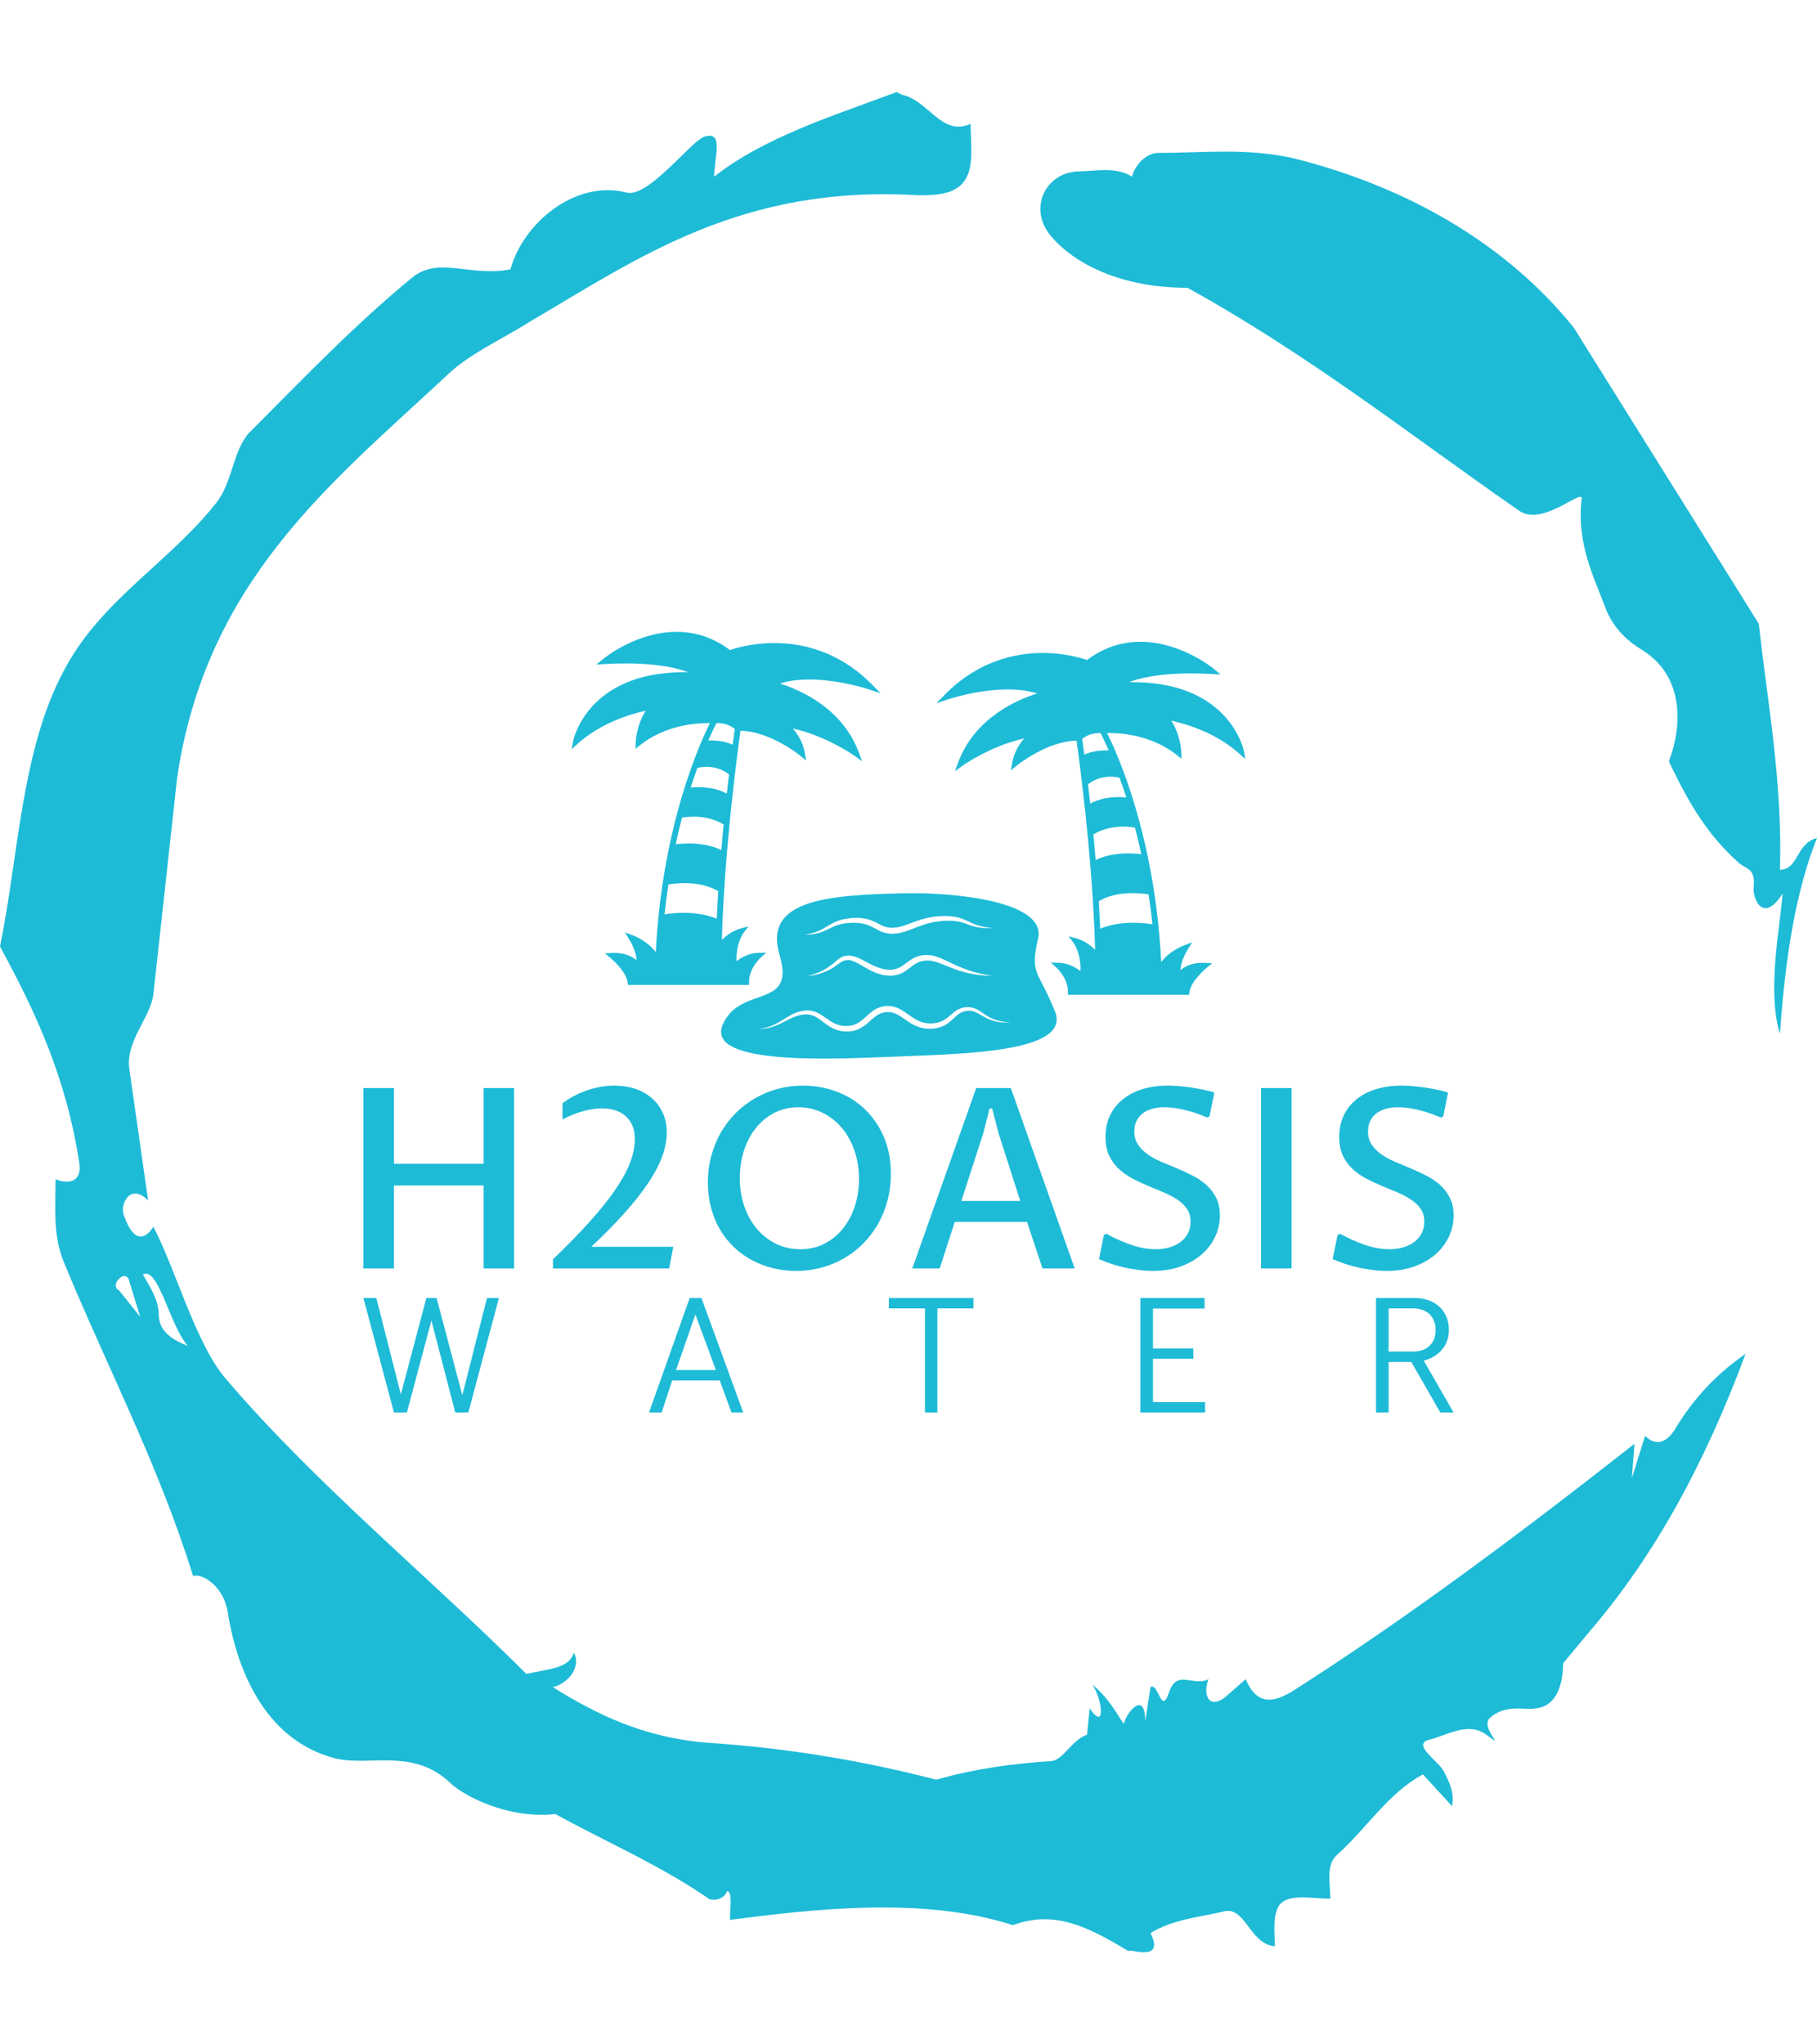 <svg xmlns="http://www.w3.org/2000/svg" version="1.1" xmlns:xlink="http://www.w3.org/1999/xlink" xmlns:svgjs="http://svgjs.dev/svgjs" width="1000" height="1125" viewBox="0 0 1000 1125"><g transform="matrix(1,0,0,1,1.7053025658242404e-13,0)"><svg viewBox="0 0 320 360" data-background-color="#ffffff" preserveAspectRatio="xMidYMid meet" height="1125" width="1000" xmlns="http://www.w3.org/2000/svg" xmlns:xlink="http://www.w3.org/1999/xlink"><g id="tight-bounds" transform="matrix(1,0,0,1,0,0)"><svg viewBox="0 0 320 360" height="360" width="320"><g><svg></svg></g><g><svg viewBox="0 0 320 360" height="360" width="320"><g><path xmlns="http://www.w3.org/2000/svg" d="M20.961 227.22l3.726 4.658-1.863-6.056c-0.466-2.795-3.726 0.466-1.863 1.398M25.153 224.425c1.397 2.329 2.795 4.658 2.795 6.987 0 3.261 2.795 4.658 5.123 5.589-3.261-3.726-5.124-13.974-7.918-12.576M204.017 26.929c7.918 0 15.371-0.932 23.756 0.931 20.495 5.124 37.729 15.371 49.374 29.811l32.606 52.169c1.397 13.042 4.192 27.482 3.726 43.319 3.261 0 2.795-4.658 6.521-5.59-3.726 9.316-5.59 20.961-6.521 34.469-2.329-7.453 0-18.632 0.466-24.687-3.261 5.124-5.124 1.397-5.124-0.932 0.466-3.726-1.397-3.261-2.795-4.658-5.124-4.658-8.384-9.782-12.11-17.7 2.329-6.055 2.795-14.905-4.658-19.563-2.329-1.397-5.124-3.726-6.521-7.453-1.863-5.124-5.124-11.179-4.193-19.097 0.466-2.329-6.987 5.124-11.179 1.863-18.166-12.576-36.332-27.016-58.224-39.127-11.645 0-20.029-4.192-24.221-9.316-3.726-4.658-0.932-10.713 4.658-11.179 3.261 0 6.987-0.932 9.782 0.932 0.466-1.863 2.329-4.192 4.657-4.192M157.904 16.215l0.932 0.466c4.658 0.932 6.987 7.453 12.11 5.124 0 3.261 0.466 6.521-0.466 8.85-1.397 3.726-5.59 3.726-8.85 3.726-31.208-1.863-49.374 11.179-68.471 22.358-5.124 3.261-10.713 5.59-14.906 9.782-20.029 18.632-41.921 35.866-47.045 70.335l-4.192 38.195c-0.466 4.192-5.124 8.384-4.192 13.508l3.26 22.824c-3.261-3.261-5.124 0.932-4.192 2.795 0.466 1.397 2.329 6.055 5.124 1.863 3.726 6.987 7.453 20.495 12.576 26.55 15.837 18.632 36.332 35.4 53.101 52.169 4.192-0.932 7.453-0.932 8.384-3.727 1.397 2.795-1.397 5.59-3.726 6.056 7.453 4.658 15.837 8.85 27.016 9.781 14.44 0.932 27.948 3.261 40.524 6.522 6.521-1.863 13.042-2.795 20.029-3.261 2.329 0 3.726-3.726 6.521-4.658l0.466-4.658c2.795 4.192 2.329-1.397 0.466-4.192 3.261 2.795 4.192 5.124 5.589 6.987 0-1.397 3.726-6.521 3.727-0.466l0.931-6.055c1.397-0.932 1.863 5.124 3.261 0.931 1.397-4.192 4.192-0.932 6.987-2.329-0.932 1.863-0.466 5.59 2.794 3.261l3.727-3.261c2.329 5.59 6.055 3.261 7.918 2.329 20.495-13.042 40.99-28.413 60.553-43.784l-0.466 6.055 2.329-7.453c2.329 2.329 4.192 0.466 5.124-0.931 2.795-4.658 6.521-9.316 12.577-13.508-7.453 20.029-16.303 35.866-27.482 48.908l-4.658 5.59c0 3.261-0.932 7.453-4.658 7.918-1.863 0.466-5.59-0.932-8.384 1.863-1.397 1.863 3.261 5.59-0.466 2.795-3.261-2.329-6.521 0-10.248 0.932-2.795 0.932 1.863 3.726 2.795 5.589 0.932 1.863 1.863 3.726 1.398 6.056l-5.124-5.59c-6.055 3.261-9.782 9.316-14.906 13.974-2.329 1.863-1.397 5.124-1.397 7.918-3.261 0-6.987-0.932-8.85 0.932-1.397 1.863-0.932 4.658-0.932 7.453-4.658-0.466-5.124-7.453-9.315-6.056-4.192 0.932-8.85 1.397-12.577 3.727 2.795 5.59-4.658 2.329-3.726 3.26-6.987-4.192-13.042-7.453-20.495-4.658-15.837-5.124-35.4-2.795-49.84-0.931 0-2.329 0.466-4.658-0.466-5.124-0.932 2.329-3.726 1.397-3.26 1.397-8.85-6.055-17.7-9.782-27.016-14.905-8.384 0.932-16.303-3.261-18.632-5.59-6.521-6.055-13.974-2.795-20.029-4.192-13.042-3.261-17.7-16.769-19.098-26.084-0.932-4.658-4.658-6.521-6.055-6.056-6.055-19.563-15.371-37.263-22.824-55.429-1.863-4.658-1.397-9.316-1.397-14.44 2.329 0.932 4.658 0.466 4.192-2.794-2.329-15.371-7.918-27.016-13.974-38.195 3.261-15.837 3.726-34.469 11.179-48.443 6.521-12.576 18.632-19.098 27.016-29.811 2.795-3.726 2.795-8.85 5.59-12.11 9.316-9.316 18.632-19.098 28.879-27.482 4.658-3.726 10.247 0 17.234-1.397 2.329-8.384 11.645-15.837 20.495-13.508 3.726 0.932 11.179-8.85 13.508-9.782 3.726-1.397 1.863 3.726 1.863 6.987 8.85-6.987 20.961-10.713 32.14-14.906" fill="#1ebbd7" fill-rule="nonzero" stroke="none" stroke-width="1" stroke-linecap="butt" stroke-linejoin="miter" stroke-miterlimit="10" stroke-dasharray="" stroke-dashoffset="0" font-family="none" font-weight="none" font-size="none" text-anchor="none" style="mix-blend-mode: normal" data-fill-palette-color="tertiary"></path></g><g transform="matrix(1,0,0,1,64,111.263)"><svg viewBox="0 0 192 137.475" height="137.475" width="192"><g><svg viewBox="0 0 192 137.475" height="137.475" width="192"><g><svg viewBox="0 0 192 137.475" height="137.475" width="192"><g transform="matrix(1,0,0,1,0,79.907)"><svg viewBox="0 0 192 57.568" height="57.568" width="192"><g id="textblocktransform"><svg viewBox="0 0 192 57.568" height="57.568" width="192" id="textblock"><g><svg viewBox="0 0 192 32.636" height="32.636" width="192"><g transform="matrix(1,0,0,1,0,0)"><svg width="192" viewBox="5.03 -36.25 216.15 36.74" height="32.636" data-palette-color="#1ebbd7"><path d="M11.08 0L5.03 0 5.03-35.77 11.08-35.77 11.08-20.75 28.86-20.75 28.86-35.77 34.91-35.77 34.91 0 28.86 0 28.86-16.46 11.08-16.46 11.08 0ZM42.62 0L42.62-1.81Q45.7-4.79 48.11-7.34 50.51-9.89 52.3-12.08 54.1-14.28 55.34-16.17 56.59-18.07 57.37-19.73 58.15-21.39 58.49-22.84 58.84-24.29 58.84-25.63L58.84-25.63Q58.84-27.32 58.29-28.49 57.74-29.66 56.82-30.38 55.91-31.1 54.75-31.42 53.59-31.74 52.37-31.74L52.37-31.74Q51.41-31.74 50.36-31.57 49.31-31.4 48.28-31.09 47.24-30.79 46.27-30.38 45.31-29.98 44.5-29.52L44.5-29.52 44.5-32.74Q46.63-34.35 49.34-35.3 52.05-36.25 54.83-36.25L54.83-36.25Q57.05-36.25 58.96-35.61 60.86-34.96 62.24-33.75 63.62-32.54 64.4-30.83 65.18-29.13 65.18-26.98L65.18-26.98Q65.18-24.68 64.27-22.19 63.35-19.7 61.48-16.92 59.62-14.14 56.81-11 54-7.86 50.22-4.3L50.22-4.3 66.48-4.3 65.65 0 42.62 0ZM91.65-3.81L91.65-3.81Q94.28-3.81 96.43-4.91 98.58-6.01 100.1-7.9 101.63-9.79 102.46-12.33 103.29-14.87 103.29-17.75L103.29-17.75Q103.29-20.8 102.38-23.4 101.46-26 99.85-27.91 98.24-29.81 96.04-30.88 93.84-31.96 91.28-31.96L91.28-31.96Q88.62-31.96 86.47-30.83 84.32-29.71 82.81-27.8 81.29-25.88 80.48-23.34 79.66-20.8 79.66-17.94L79.66-17.94Q79.66-14.89 80.56-12.3 81.46-9.72 83.06-7.84 84.66-5.96 86.86-4.88 89.06-3.81 91.65-3.81ZM90.82 0.49L90.82 0.49Q88.45 0.49 86.23-0.06 84-0.61 82.06-1.65 80.12-2.69 78.52-4.2 76.92-5.71 75.76-7.67 74.6-9.62 73.97-11.98 73.33-14.33 73.33-17.04L73.33-17.04Q73.33-19.85 74.02-22.36 74.7-24.88 75.93-27 77.17-29.13 78.9-30.85 80.63-32.57 82.72-33.76 84.81-34.96 87.2-35.61 89.59-36.25 92.18-36.25L92.18-36.25Q95.67-36.25 98.84-35.07 102-33.89 104.39-31.63 106.78-29.37 108.2-26.12 109.61-22.88 109.61-18.75L109.61-18.75Q109.61-15.97 108.94-13.45 108.27-10.94 107.05-8.8 105.83-6.67 104.12-4.94 102.41-3.22 100.32-2.01 98.24-0.81 95.83-0.16 93.43 0.49 90.82 0.49ZM139.67 0L136.61-9.23 122.28-9.23 119.28 0 113.86 0 126.53-35.77 133.39-35.77 146.06 0 139.67 0ZM123.58-13.38L135.27-13.38 131.02-26.61 129.68-31.71 129.19-31.71 127.87-26.61 123.58-13.38ZM162.15-3.81L162.15-3.81Q163.61-3.81 164.87-4.19 166.13-4.57 167.06-5.26 167.98-5.96 168.51-6.97 169.03-7.98 169.03-9.25L169.03-9.25Q169.03-10.77 168.31-11.82 167.59-12.87 166.4-13.66 165.2-14.45 163.69-15.09 162.17-15.72 160.6-16.38 159.02-17.04 157.51-17.83 156-18.63 154.8-19.74 153.6-20.85 152.88-22.39 152.16-23.93 152.16-26.1L152.16-26.1Q152.16-28.47 153.07-30.35 153.97-32.23 155.61-33.54 157.24-34.86 159.51-35.56 161.78-36.25 164.52-36.25L164.52-36.25Q165.32-36.25 166.37-36.18 167.42-36.11 168.62-35.95 169.81-35.79 171.12-35.53 172.43-35.28 173.74-34.89L173.74-34.89 172.79-30.15 172.33-29.91Q171.03-30.49 169.81-30.88 168.59-31.27 167.49-31.52 166.4-31.76 165.46-31.86 164.52-31.96 163.81-31.96L163.81-31.96Q162.47-31.96 161.37-31.64 160.27-31.32 159.5-30.71 158.73-30.1 158.3-29.21 157.88-28.32 157.88-27.17L157.88-27.17Q157.88-25.63 158.61-24.55 159.34-23.46 160.52-22.63 161.71-21.8 163.23-21.15 164.76-20.51 166.36-19.84 167.96-19.17 169.48-18.38 171.01-17.6 172.19-16.53 173.38-15.45 174.11-14 174.84-12.55 174.84-10.52L174.84-10.52Q174.84-8.25 173.89-6.25 172.94-4.25 171.19-2.75 169.45-1.25 167.01-0.38 164.57 0.49 161.56 0.49L161.56 0.49Q160.34 0.49 159 0.33 157.66 0.17 156.26-0.12 154.87-0.42 153.51-0.85 152.14-1.29 150.87-1.86L150.87-1.86 151.85-6.64 152.33-6.88Q154.92-5.47 157.39-4.64 159.85-3.81 162.15-3.81ZM189.05-35.77L189.05 0 183 0 183-35.77 189.05-35.77ZM208.48-3.81L208.48-3.81Q209.95-3.81 211.2-4.19 212.46-4.57 213.39-5.26 214.32-5.96 214.84-6.97 215.37-7.98 215.37-9.25L215.37-9.25Q215.37-10.77 214.65-11.82 213.93-12.87 212.73-13.66 211.53-14.45 210.02-15.09 208.51-15.72 206.93-16.38 205.36-17.04 203.84-17.83 202.33-18.63 201.13-19.74 199.94-20.85 199.22-22.39 198.5-23.93 198.5-26.1L198.5-26.1Q198.5-28.47 199.4-30.35 200.3-32.23 201.94-33.54 203.57-34.86 205.84-35.56 208.11-36.25 210.85-36.25L210.85-36.25Q211.65-36.25 212.7-36.18 213.75-36.11 214.95-35.95 216.15-35.79 217.45-35.53 218.76-35.28 220.08-34.89L220.08-34.89 219.13-30.15 218.66-29.91Q217.37-30.49 216.15-30.88 214.93-31.27 213.83-31.52 212.73-31.76 211.79-31.86 210.85-31.96 210.14-31.96L210.14-31.96Q208.8-31.96 207.7-31.64 206.6-31.32 205.83-30.71 205.06-30.1 204.64-29.21 204.21-28.32 204.21-27.17L204.21-27.17Q204.21-25.63 204.94-24.55 205.67-23.46 206.86-22.63 208.04-21.8 209.57-21.15 211.09-20.51 212.69-19.84 214.29-19.17 215.82-18.38 217.34-17.6 218.53-16.53 219.71-15.45 220.44-14 221.18-12.55 221.18-10.52L221.18-10.52Q221.18-8.25 220.22-6.25 219.27-4.25 217.53-2.75 215.78-1.25 213.34-0.38 210.9 0.49 207.9 0.49L207.9 0.49Q206.67 0.49 205.33 0.33 203.99 0.17 202.6-0.12 201.21-0.42 199.84-0.85 198.47-1.29 197.2-1.86L197.2-1.86 198.18-6.64 198.67-6.88Q201.25-5.47 203.72-4.64 206.19-3.81 208.48-3.81Z" opacity="1" transform="matrix(1,0,0,1,0,0)" fill="#1ebbd7" class="undefined-text-0" data-fill-palette-color="primary" id="text-0"></path></svg></g></svg></g><g transform="matrix(1,0,0,1,0,37.398)"><svg viewBox="0 0 192 20.169" height="20.169" width="192"><g transform="matrix(1,0,0,1,0,0)"><svg width="192" viewBox="1.1 -34.1 324.62 34.1" height="20.169" data-palette-color="#1ebbd7"><path d="M30.55-5.15L37.9-34.1 41.45-34.1 32.35 0 28.45 0 21.35-27.4 14.05 0 10.2 0 1.1-34.1 4.95-34.1 12.25-5.4 19.85-34.1 22.9-34.1 30.55-5.15ZM114.2 0L110.7 0 107.2-9.55 93.05-9.55 89.9 0 86.15 0 98.25-34.1 101.75-34.1 114.2 0ZM99.95-29.2L94.2-12.65 106.05-12.65 99.95-29.2ZM172.01 0L168.31 0 168.31-31 157.56-31 157.56-34.1 182.76-34.1 182.76-31 172.01-31 172.01 0ZM251.71 0L232.46 0 232.46-34.1 251.56-34.1 251.56-30.95 236.21-30.95 236.21-19.05 248.21-19.05 248.21-16 236.21-16 236.21-3.1 251.71-3.1 251.71 0ZM325.72 0L321.77 0 313.12-15.05 306.37-15.05 306.37 0 302.62 0 302.62-34.1 314.02-34.1Q317.12-34.1 319.47-32.9 321.82-31.7 323.07-29.53 324.32-27.35 324.32-24.55L324.32-24.55Q324.32-21.15 322.27-18.73 320.22-16.3 316.82-15.45L316.82-15.45 325.72 0ZM306.37-31L306.37-18.15 313.52-18.15Q316.82-18.15 318.59-19.9 320.37-21.65 320.37-24.55L320.37-24.55Q320.37-27.45 318.59-29.23 316.82-31 313.52-31L313.52-31 306.37-31Z" opacity="1" transform="matrix(1,0,0,1,0,0)" fill="#1ebbd7" class="undefined-text-1" data-fill-palette-color="secondary" id="text-1"></path></svg></g></svg></g></svg></g></svg></g><g transform="matrix(1,0,0,1,36.672,0)"><svg viewBox="0 0 118.656 75.145" height="75.145" width="118.656"><g><svg xmlns="http://www.w3.org/2000/svg" xmlns:xlink="http://www.w3.org/1999/xlink" version="1.1" x="0" y="0" viewBox="4.144 20.959 91.712 58.081" enable-background="new 0 0 100 100" xml:space="preserve" height="75.145" width="118.656" class="icon-icon-0" data-fill-palette-color="accent" id="icon-0"><path d="M44.632 28.796l1.573 0.528-1.164-1.183c-4.601-4.677-9.761-5.659-13.279-5.659-3.078 0-5.372 0.715-6.066 0.96-2.183-1.648-4.622-2.483-7.257-2.483-5.452 0-9.805 3.528-9.987 3.679l-0.935 0.769 1.208-0.067c0.975-0.054 1.924-0.08 2.823-0.08 4.393 0 7.019 0.646 8.46 1.198-0.183-0.003-0.364-0.006-0.543-0.006-13.203 0-15.089 9.235-15.106 9.329l-0.215 1.146 0.87-0.778c3.217-2.875 7.352-4.048 9.223-4.456-1.292 1.978-1.373 4.229-1.376 4.338l-0.024 0.852 0.667-0.53c3.387-2.687 7.545-2.978 9.175-2.978 0.107 0 0.206 0.001 0.296 0.003-1.299 2.576-6.507 13.895-7.375 31.183-1.111-1.525-3.034-2.258-3.131-2.294l-1.076-0.398 0.6 0.979c0.719 1.174 0.942 2.152 0.996 2.799-0.626-0.506-1.699-1.071-3.307-0.985l-1.014 0.057 0.783 0.646c0.593 0.489 2.167 2.036 2.313 3.295l0.042 0.352h16.493v-0.397c0-1.878 1.518-3.26 1.533-3.272l0.799-0.717-1.072 0.023c-1.275 0.029-2.335 0.652-2.964 1.131-0.094-2.403 0.904-3.789 0.915-3.802l0.705-0.941-1.13 0.321c-0.995 0.282-1.828 0.881-2.488 1.525 0.342-12.447 2.206-26.153 2.53-28.46 4.023 0.059 8.078 3.344 8.118 3.377l0.824 0.675-0.182-1.049c-0.25-1.447-0.999-2.578-1.63-3.31 4.608 1.03 8.331 3.67 8.371 3.699l1.058 0.759-0.455-1.22c-2.285-6.125-8.203-8.571-10.735-9.358 1.135-0.365 2.473-0.549 3.994-0.549C40.565 27.444 44.592 28.782 44.632 28.796zM23.903 60.008c-2.773-1.141-5.877-0.802-7.109-0.597 0.148-1.407 0.323-2.764 0.52-4.07 0.961-0.162 4.294-0.576 6.79 0.925C24.026 57.508 23.958 58.759 23.903 60.008zM24.518 50.665c-2.213-1.111-5.005-0.941-6.207-0.798 0.273-1.273 0.562-2.48 0.859-3.619 0.777-0.14 3.363-0.456 5.664 0.929C24.725 48.304 24.619 49.47 24.518 50.665zM25.267 42.978c-1.832-0.984-3.883-0.938-4.915-0.826 0.308-0.966 0.613-1.859 0.909-2.676 0.585-0.149 2.499-0.486 4.305 0.88C25.469 41.171 25.369 42.049 25.267 42.978zM26.066 36.316c-1.134-0.526-2.514-0.596-3.319-0.58 0.536-1.224 0.94-2.017 1.114-2.349 0.433-0.026 1.553 0 2.494 0.797C26.307 34.526 26.204 35.263 26.066 36.316z" fill="#1ebbd7" data-fill-palette-color="accent"></path><path d="M95.856 38.281l-0.215-1.146c-0.02-0.095-1.967-9.571-15.649-9.322 1.441-0.554 4.067-1.199 8.46-1.199 0.897 0 1.847 0.026 2.822 0.08l1.209 0.067-0.936-0.769c-0.183-0.151-4.536-3.679-9.987-3.679-2.635 0-5.074 0.835-7.257 2.483-0.695-0.245-2.989-0.96-6.066-0.96-3.518 0-8.678 0.982-13.278 5.66l-1.164 1.183 1.573-0.529c0.04-0.015 4.066-1.352 8.146-1.352 1.521 0 2.859 0.185 3.994 0.549-2.532 0.787-8.451 3.233-10.735 9.358l-0.455 1.22 1.059-0.76c0.04-0.029 3.762-2.669 8.371-3.699-0.632 0.732-1.381 1.862-1.631 3.309l-0.182 1.052 0.824-0.677c0.041-0.033 4.089-3.317 8.118-3.376 0.325 2.307 2.188 16.013 2.53 28.46-0.661-0.645-1.494-1.244-2.488-1.525l-1.116-0.315 0.688 0.933c0.013 0.016 1.011 1.401 0.917 3.805-0.63-0.479-1.689-1.104-2.965-1.131l-1.077-0.025 0.805 0.718c0.017 0.014 1.532 1.384 1.532 3.273v0.396h16.494l0.041-0.351c0.177-1.513 2.292-3.277 2.313-3.296l0.781-0.646-1.013-0.055c-1.606-0.087-2.681 0.479-3.308 0.985 0.054-0.647 0.276-1.627 0.997-2.801l0.599-0.979-1.075 0.401c-0.097 0.034-2.02 0.767-3.132 2.293-0.868-17.288-6.075-28.607-7.376-31.183 0.091-0.002 0.19-0.004 0.297-0.004 1.63 0 5.787 0.29 9.175 2.978l0.668 0.53-0.024-0.853c-0.005-0.108-0.085-2.359-1.377-4.336 1.87 0.407 6.007 1.58 9.223 4.456L95.856 38.281zM83.206 60.765c-1.231-0.205-4.336-0.543-7.109 0.598-0.055-1.249-0.122-2.501-0.2-3.743 2.492-1.497 5.828-1.085 6.791-0.924C82.884 58.002 83.06 59.358 83.206 60.765zM81.689 51.221c-1.202-0.144-3.994-0.313-6.207 0.799-0.101-1.195-0.207-2.362-0.316-3.487 2.302-1.386 4.887-1.071 5.665-0.93C81.129 48.741 81.416 49.948 81.689 51.221zM78.738 40.828c0.297 0.817 0.602 1.71 0.909 2.677-1.031-0.111-3.084-0.159-4.914 0.827-0.102-0.928-0.202-1.807-0.299-2.624C76.251 40.334 78.148 40.671 78.738 40.828zM77.253 37.088c-0.806-0.014-2.185 0.054-3.318 0.581-0.139-1.052-0.241-1.79-0.29-2.131 0.941-0.795 2.063-0.822 2.494-0.796C76.313 35.073 76.717 35.866 77.253 37.088z" fill="#1ebbd7" data-fill-palette-color="accent"></path><path d="M69.937 72.611c-2.295-5.68-3.443-4.958-2.295-9.913 1.146-4.956-10.911-6.318-18.358-6.153-10.709 0.237-19.053 0.991-16.828 8.426 2.225 7.434-5.263 3.992-7.708 9.361-2.445 5.369 12.853 4.888 22.658 4.475C57.211 78.393 72.23 78.29 69.937 72.611zM36.123 62.118c0.191-0.039 0.477-0.082 0.83-0.16 0.341-0.12 0.753-0.226 1.191-0.466 0.442-0.217 0.905-0.544 1.471-0.847 0.294-0.132 0.588-0.309 0.931-0.395 0.169-0.052 0.34-0.104 0.516-0.157 0.177-0.042 0.359-0.058 0.542-0.089 0.185-0.026 0.371-0.054 0.56-0.081 0.21-0.022 0.376-0.022 0.57-0.034 0.189-0.008 0.401 0.002 0.604 0.008 0.202 0.021 0.407 0.031 0.613 0.072 0.413 0.06 0.828 0.192 1.223 0.357 0.395 0.166 0.758 0.376 1.101 0.547 0.346 0.17 0.684 0.287 1.048 0.332 0.088 0.019 0.182 0.021 0.274 0.025l0.14 0.007 0.025 0.002 0.012-0.002 0.078-0.007 0.622-0.054c0.706-0.127 1.48-0.423 2.247-0.714 0.394-0.138 0.775-0.291 1.18-0.391 0.2-0.055 0.397-0.109 0.595-0.165 0.201-0.037 0.402-0.073 0.602-0.108 0.396-0.088 0.791-0.115 1.18-0.132 0.2-0.01 0.367-0.027 0.59-0.028 0.184 0.009 0.364 0.018 0.544 0.027 0.178 0.008 0.354 0.018 0.528 0.026 0.183 0.032 0.362 0.063 0.54 0.094 0.357 0.047 0.673 0.181 0.982 0.279 0.294 0.122 0.578 0.252 0.828 0.371 0.127 0.061 0.251 0.119 0.37 0.177 0.122 0.047 0.241 0.093 0.356 0.139 0.117 0.044 0.229 0.087 0.337 0.129 0.112 0.029 0.221 0.057 0.325 0.084 0.209 0.053 0.4 0.11 0.577 0.148 0.719 0.111 1.129 0.174 1.129 0.174s-0.419-0.004-1.151-0.011c-0.183-0.018-0.385-0.05-0.606-0.078-0.111-0.016-0.227-0.031-0.346-0.048-0.117-0.032-0.238-0.064-0.363-0.099-0.511-0.117-1.042-0.359-1.616-0.539-0.291-0.065-0.588-0.166-0.904-0.179-0.155-0.019-0.313-0.038-0.475-0.056-0.174 0.001-0.35 0.002-0.528 0.004-0.179 0.001-0.359 0.003-0.543 0.004-0.144 0.012-0.347 0.04-0.52 0.06-0.181 0.019-0.362 0.039-0.547 0.06-0.185 0.016-0.364 0.072-0.549 0.107-0.184 0.039-0.368 0.08-0.555 0.121-0.183 0.056-0.366 0.114-0.553 0.173-0.37 0.108-0.74 0.266-1.117 0.399-0.76 0.291-1.535 0.627-2.471 0.794l-0.622 0.046-0.079 0.007-0.075 0.003-0.043-0.002-0.172-0.01c-0.114-0.006-0.228-0.014-0.343-0.035-0.458-0.062-0.908-0.227-1.291-0.424-0.388-0.194-0.722-0.402-1.061-0.559-0.339-0.156-0.68-0.28-1.039-0.345-0.176-0.042-0.359-0.056-0.536-0.083-0.18-0.007-0.348-0.028-0.533-0.033-0.182 0.001-0.387-0.007-0.543 0.001-0.175 0.017-0.348 0.031-0.519 0.047-0.17 0.02-0.342 0.021-0.505 0.052-0.161 0.038-0.319 0.075-0.474 0.111-0.32 0.05-0.6 0.194-0.883 0.291-0.552 0.247-1.059 0.531-1.549 0.71-0.477 0.208-0.94 0.266-1.299 0.341-0.364 0.039-0.651 0.031-0.846 0.043-0.196 0.007-0.3 0.011-0.3 0.011S35.931 62.153 36.123 62.118zM61.383 67.786c0 0-0.106-0.004-0.306-0.01-0.198-0.014-0.494 0-0.865-0.045-0.187-0.019-0.393-0.04-0.616-0.063-0.224-0.033-0.467-0.07-0.725-0.109-0.258-0.042-0.529-0.104-0.818-0.161-0.283-0.074-0.586-0.147-0.894-0.247-0.62-0.182-1.275-0.434-1.949-0.714-0.674-0.276-1.373-0.569-2.09-0.697-0.091-0.021-0.171-0.018-0.258-0.029-0.083-0.009-0.166-0.021-0.272-0.014l-0.305 0.006c-0.046 0.01-0.168 0.025-0.248 0.037-0.357 0.063-0.698 0.181-1.024 0.365-0.652 0.362-1.251 1.033-2.154 1.407-0.452 0.175-0.92 0.273-1.419 0.252-0.259 0.001-0.407-0.03-0.672-0.057-0.221-0.05-0.45-0.079-0.662-0.149-0.865-0.248-1.612-0.688-2.292-1.084-0.683-0.396-1.328-0.78-1.951-0.84-0.301-0.012-0.611 0.042-0.854 0.172-0.063 0.02-0.134 0.063-0.204 0.115L40.6 66.063c-0.103 0.066-0.266 0.188-0.39 0.276-0.265 0.191-0.516 0.376-0.787 0.506-0.261 0.141-0.506 0.277-0.757 0.367-0.482 0.21-0.926 0.335-1.291 0.421-0.365 0.091-0.66 0.116-0.859 0.137-0.201 0.016-0.306 0.016-0.306 0.016s0.426-0.059 1.12-0.306c0.346-0.122 0.761-0.29 1.201-0.543 0.228-0.111 0.448-0.267 0.681-0.428 0.24-0.148 0.467-0.339 0.7-0.54 0.124-0.103 0.251-0.208 0.38-0.315l0.193-0.157c0.062-0.054 0.131-0.106 0.228-0.155 0.348-0.227 0.756-0.313 1.181-0.32 0.423 0.016 0.822 0.139 1.203 0.287 0.371 0.156 0.728 0.346 1.077 0.533 0.698 0.384 1.404 0.739 2.151 0.95 0.185 0.06 0.377 0.078 0.565 0.122 0.153 0.011 0.425 0.051 0.588 0.04 0.349 0.012 0.73-0.069 1.063-0.204 0.688-0.261 1.271-0.882 2.072-1.338 0.4-0.226 0.856-0.375 1.31-0.433 0.123-0.012 0.203-0.024 0.359-0.035l0.304 0.005c0.195 0 0.456 0.04 0.665 0.075 0.851 0.176 1.559 0.54 2.213 0.85 0.657 0.313 1.269 0.604 1.854 0.831 0.584 0.229 1.131 0.411 1.623 0.556 0.248 0.065 0.481 0.127 0.695 0.184 0.217 0.047 0.418 0.09 0.599 0.129 0.362 0.077 0.65 0.119 0.846 0.158C61.278 67.767 61.383 67.786 61.383 67.786zM63.462 74.127c-0.14 0.011-0.311 0.01-0.513-0.001-0.203 0.001-0.435-0.027-0.693-0.065-0.515-0.084-1.142-0.264-1.791-0.608-0.324-0.167-0.652-0.373-0.999-0.556-0.34-0.184-0.718-0.341-1.096-0.364-0.416-0.027-0.824 0.051-1.205 0.243-0.38 0.188-0.715 0.507-1.086 0.857-0.37 0.347-0.801 0.724-1.337 0.968-0.267 0.125-0.544 0.217-0.84 0.279-0.147 0.024-0.308 0.061-0.448 0.074l-0.412 0.032c-0.628 0.018-1.229-0.077-1.815-0.301-0.58-0.219-1.099-0.553-1.578-0.888-0.48-0.332-0.936-0.671-1.416-0.873-0.121-0.046-0.24-0.103-0.364-0.127l-0.183-0.049-0.171-0.022c-0.06-0.005-0.107-0.021-0.177-0.021l-0.221 0.005-0.111 0.002-0.04 0.001-0.01 0.003-0.023 0.003-0.19 0.03c-0.506 0.079-0.961 0.313-1.386 0.661-0.431 0.34-0.834 0.77-1.337 1.142-0.501 0.378-1.095 0.66-1.749 0.755-0.595 0.087-1.234 0.059-1.815-0.097-0.589-0.157-1.116-0.449-1.561-0.771-0.449-0.32-0.839-0.655-1.24-0.912-0.393-0.259-0.827-0.427-1.228-0.476-0.092-0.026-0.231-0.012-0.341-0.021-0.05-0.001-0.136-0.005-0.156-0.004l-0.162 0.015c-0.216 0.011-0.425 0.058-0.63 0.099-0.814 0.208-1.518 0.61-2.16 0.937-0.64 0.332-1.23 0.586-1.736 0.72-0.504 0.144-0.919 0.173-1.195 0.186-0.277 0.002-0.424 0.004-0.424 0.004s0.147-0.017 0.422-0.048c0.274-0.04 0.668-0.122 1.148-0.293 0.481-0.17 1.027-0.457 1.633-0.834 0.607-0.37 1.289-0.849 2.185-1.126 0.225-0.06 0.457-0.124 0.699-0.15l0.183-0.025c0.096-0.009 0.127-0.006 0.194-0.009 0.123 0.002 0.224-0.019 0.367 0.002 0.553 0.029 1.062 0.229 1.527 0.501 0.916 0.554 1.677 1.281 2.661 1.502 0.49 0.115 0.999 0.132 1.526 0.041 0.472-0.085 0.948-0.309 1.367-0.629 0.428-0.318 0.825-0.745 1.309-1.138 0.473-0.399 1.093-0.738 1.757-0.845l0.248-0.037 0.031-0.005 0.016-0.001 0.045-0.004h0.056l0.11-0.001 0.221-0.004c0.078 0.002 0.176 0.017 0.263 0.026 0.089 0.013 0.181 0.021 0.266 0.037l0.243 0.066c0.166 0.038 0.313 0.107 0.466 0.168 0.602 0.263 1.084 0.639 1.551 0.966 0.467 0.329 0.921 0.627 1.401 0.824 0.472 0.199 1 0.287 1.477 0.288l0.413-0.021c0.133-0.011 0.24-0.037 0.36-0.053 0.235-0.045 0.473-0.114 0.693-0.206 0.444-0.179 0.824-0.479 1.202-0.805 0.377-0.321 0.771-0.685 1.262-0.897 0.48-0.215 1.018-0.276 1.479-0.219 0.507 0.063 0.916 0.274 1.268 0.494 0.348 0.223 0.651 0.448 0.951 0.633 0.594 0.379 1.172 0.596 1.667 0.717 0.249 0.058 0.472 0.103 0.671 0.125 0.197 0.031 0.365 0.052 0.503 0.056 0.276 0.017 0.424 0.025 0.424 0.025S63.738 74.115 63.462 74.127z" fill="#1ebbd7" data-fill-palette-color="accent"></path></svg></g></svg></g><g></g></svg></g></svg></g></svg></g></svg></g><defs></defs></svg><rect width="320" height="360" fill="none" stroke="none" visibility="hidden"></rect></g></svg></g></svg>